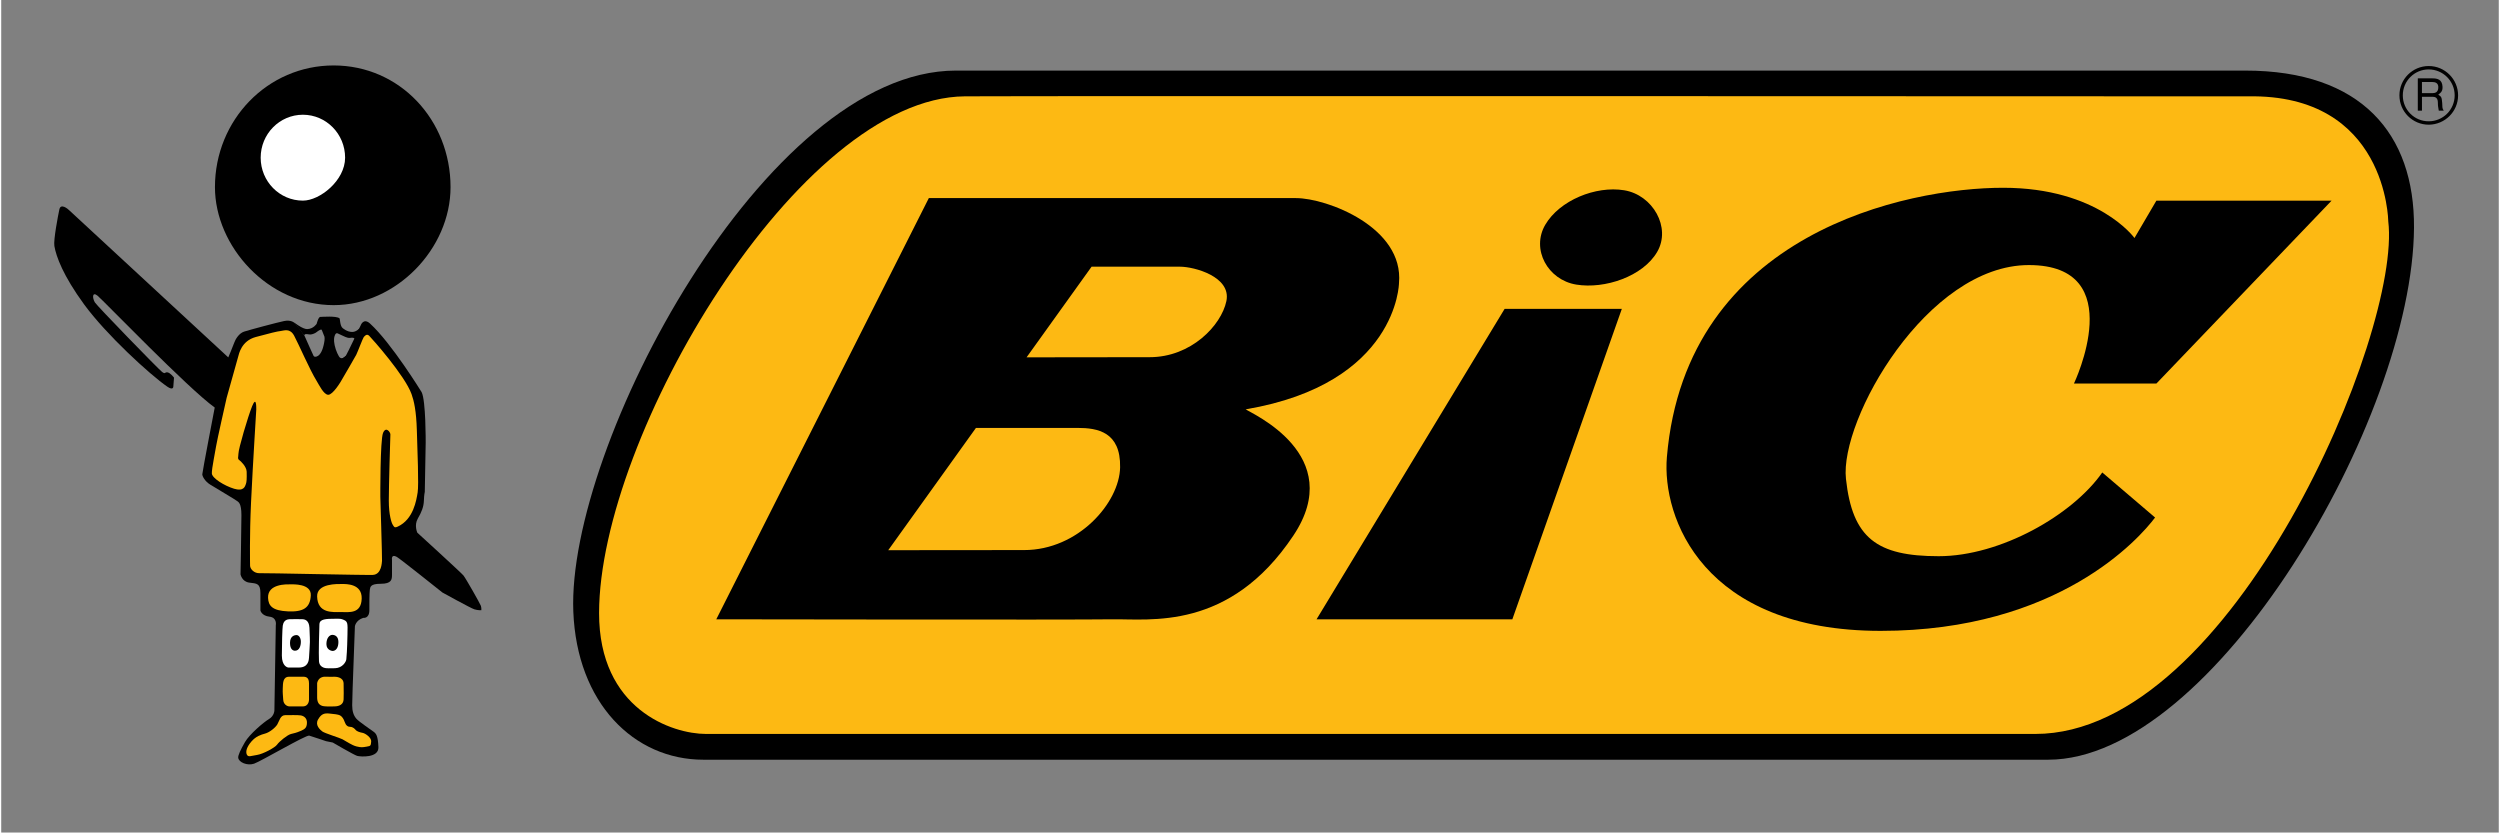 <?xml version="1.0" encoding="UTF-8" standalone="no"?>
<!-- Created with Inkscape (http://www.inkscape.org/) -->
<svg
   xmlns:svg="http://www.w3.org/2000/svg"
   xmlns="http://www.w3.org/2000/svg"
   version="1.0"
   width="1024"
   height="341"
   viewBox="0 0 177 59"
   id="VARG"
   xml:space="preserve"><rect x="0" y="0" width="177" height="59" fill="#808080" stroke="none"/><defs
   id="defs2312" />
<g
   id="g2257">

<path
   d="M 49.764,53.84 C 52.228,53.84 142.511,53.84 145.067,53.84 C 156.752,53.84 170.901,29.74 170.992,16.139 C 171.037,9.473 167.25,5.002 159.034,5.002 L 67.656,5.002 C 54.146,5.002 40.088,31.657 40.544,43.343 C 40.797,49.828 44.834,53.84 49.764,53.84 z "
   id="path2261" />
<path
   d="M 155.747,6.827 C 155.747,6.827 73.133,6.79 68.295,6.827 C 56.519,6.919 42.39,30.933 42.37,43.434 C 42.358,50.29 47.573,52.014 49.947,52.014 C 49.947,52.014 135.117,52.014 144.155,52.014 C 158.122,52.014 170.127,23.546 169.168,15.682 C 169.164,15.655 169.082,6.645 159.217,6.828 L 155.747,6.828 L 155.747,6.827 z "
   style="fill:#fdb913"
   id="path2263" />
<path
   d="M 91.573,37.956 C 87.039,44.752 81.395,43.844 78.701,43.89 C 76.054,43.935 50.676,43.89 50.676,43.89 L 65.739,14.039 C 65.739,14.039 89.565,14.039 91.756,14.039 C 93.947,14.039 99.419,16.103 99.059,20.064 C 99.059,20.064 98.968,27.183 88.196,29.009 C 88.561,29.284 95.396,32.228 91.573,37.956 z M 72.494,38.983 C 76.328,38.983 79.249,35.629 79.295,33.118 C 79.341,30.607 77.698,30.326 76.283,30.326 C 75.279,30.326 69.078,30.326 69.078,30.326 L 62.862,38.992 L 72.494,38.983 z M 81.395,25.313 C 84.316,25.313 86.461,23.076 86.826,21.341 C 87.191,19.606 84.544,18.9 83.54,18.9 C 82.536,18.9 77.273,18.9 77.273,18.9 L 72.666,25.324 L 81.395,25.313 z "
   id="path2265" />
<polygon
   points="107.092,43.89 93.216,43.89 106.544,21.89 114.851,21.89 107.092,43.89 "
   id="polygon2267" />
<path
   d="M 115.018,13.484 C 112.993,13.153 110.438,14.199 109.424,15.931 C 108.412,17.663 109.597,19.838 111.623,20.169 C 113.648,20.499 116.34,19.591 117.353,17.857 C 118.367,16.126 117.044,13.814 115.018,13.484 z "
   id="path2269" />
<path
   d=""
   id="path2271" />
<path
   d="M 148.9,33.483 C 146.801,36.496 141.689,39.417 137.307,39.417 C 132.925,39.417 131.191,38.139 130.735,33.939 C 130.278,29.74 136.486,18.785 143.698,18.785 C 150.909,18.785 146.892,27.183 146.892,27.183 L 152.734,27.183 L 165.15,14.221 L 152.734,14.221 L 151.182,16.868 C 151.182,16.868 148.626,13.307 141.871,13.307 C 135.116,13.307 119.399,16.475 118.045,32.386 C 117.68,36.676 120.601,44.709 133.198,44.709 C 145.795,44.709 151.547,38.137 152.642,36.676 L 148.9,33.483 z "
   id="path2273" />
<path
   d="M 172.038,8.837 C 170.887,8.837 169.959,7.908 169.959,6.758 C 169.953,5.613 170.887,4.679 172.038,4.679 C 173.182,4.679 174.117,5.614 174.117,6.758 C 174.116,7.908 173.182,8.83 172.038,8.837 z M 172.031,4.92 C 171.018,4.92 170.194,5.745 170.199,6.764 C 170.199,7.776 171.018,8.602 172.037,8.596 C 173.049,8.596 173.874,7.776 173.874,6.758 C 173.875,5.745 173.049,4.92 172.031,4.92 z M 171.26,5.553 L 172.284,5.553 C 172.64,5.553 172.983,5.619 173.013,6.138 C 173.026,6.433 172.935,6.541 172.712,6.709 C 172.947,6.86 172.953,6.897 172.99,7.294 C 173.013,7.595 172.972,7.644 173.098,7.842 L 172.748,7.842 L 172.7,7.554 C 172.652,7.283 172.785,6.861 172.309,6.861 L 171.556,6.861 L 171.556,7.842 L 171.261,7.842 L 171.261,5.553 L 171.26,5.553 z M 171.555,5.812 L 171.555,6.601 L 172.29,6.601 C 172.489,6.601 172.681,6.547 172.711,6.252 C 172.753,5.86 172.47,5.812 172.29,5.812 L 171.555,5.812 L 171.555,5.812 z "
   id="path2275" />
<path
   d="M 23.559,4.638 C 18.878,4.638 15.147,8.499 15.147,13.262 C 15.147,17.438 18.878,21.625 23.559,21.625 C 27.984,21.625 31.843,17.633 31.843,13.262 C 31.843,8.499 28.241,4.638 23.559,4.638 z "
   id="path2277" />
<path
   d="M 21.379,14.218 C 22.583,14.218 24.371,12.79 24.371,11.175 C 24.371,9.494 23.032,8.131 21.379,8.131 C 19.727,8.131 18.387,9.494 18.387,11.175 C 18.387,12.856 19.728,14.218 21.379,14.218 z "
   style="fill:#ffffff"
   id="path2279" />
<path
   d="M 24.881,23.525 C 25.2,23.522 25.426,23.224 25.426,23.224 L 25.09,24.087 C 25.09,24.087 25.103,23.983 24.955,23.943 C 24.813,23.906 24.75,23.971 24.577,23.94 C 24.39,23.907 24,23.684 23.84,23.624 C 23.745,23.588 23.688,23.647 23.639,23.778 C 23.591,23.908 23.551,24.08 23.631,24.471 C 23.711,24.862 23.927,25.294 24.007,25.343 C 24.088,25.392 24.168,25.425 24.328,25.31 C 24.488,25.197 24.905,24.822 24.905,24.822 L 23.142,27.545 L 21.747,25.099 L 21.963,25.198 C 21.963,25.198 22.15,25.334 22.364,25.263 C 22.66,25.165 22.804,24.675 22.853,24.447 C 22.901,24.219 22.946,24.02 22.901,23.811 C 22.942,24.004 22.737,23.377 22.693,23.355 C 22.661,23.338 22.477,23.428 22.364,23.526 C 22.252,23.625 22.06,23.689 21.931,23.706 C 21.802,23.723 21.498,23.592 21.474,23.779 L 20.761,22.858 C 20.761,22.858 21.37,23.331 21.682,23.323 C 22.131,23.311 22.355,22.947 22.355,22.947 C 22.355,22.947 22.475,22.459 22.611,22.459 C 22.747,22.459 23.727,22.374 23.973,22.557 C 24.015,22.588 24.005,23.103 24.197,23.25 C 24.2,23.249 24.5,23.53 24.881,23.525 z "
   id="path2281" />
<path
   d="M 28.031,39.464 C 28.254,39.586 31.268,41.991 31.268,41.991 C 31.268,41.991 33.271,43.099 33.528,43.181 C 33.784,43.262 34.025,43.246 34.025,43.246 C 34.025,43.246 34.041,43.083 33.993,42.935 C 33.945,42.789 32.919,40.979 32.759,40.784 C 32.599,40.588 29.489,37.751 29.489,37.751 C 29.489,37.751 29.249,37.23 29.521,36.756 C 29.793,36.284 29.938,35.925 29.954,35.485 C 29.97,35.029 30.018,34.865 30.018,34.865 L 30.082,31.36 C 30.082,31.36 30.098,28.376 29.793,27.79 C 29.793,27.79 27.662,24.32 26.139,22.931 C 25.674,22.507 25.482,23.044 25.482,23.044 C 25.482,23.044 24.512,25.083 24.432,25.197 C 24.352,25.31 23.174,26.127 23.174,26.127 L 22.148,25.246 C 22.148,25.246 21.587,24.023 21.523,23.86 C 21.455,23.687 20.953,23.066 20.866,22.964 C 20.77,22.849 20.53,22.653 20.049,22.751 C 19.569,22.849 17.565,23.387 17.213,23.501 C 16.861,23.615 16.604,24.023 16.508,24.3 C 16.412,24.577 16.091,25.328 16.091,25.328 C 16.091,25.328 4.905,14.99 4.809,14.893 C 4.713,14.794 4.216,14.387 4.12,14.843 C 4.023,15.3 3.694,17.01 3.767,17.437 C 3.895,18.186 4.389,19.537 5.867,21.562 C 7.438,23.713 10.534,26.549 11.765,27.399 C 12.214,27.709 12.198,27.382 12.198,27.382 L 12.246,26.763 C 12.246,26.763 11.99,26.42 11.781,26.388 C 11.573,26.355 11.653,26.55 11.396,26.355 C 11.14,26.16 6.777,21.669 6.637,21.431 C 6.445,21.105 6.445,20.648 6.829,20.958 C 7.214,21.268 13.24,27.529 15.131,28.882 C 15.131,28.882 14.25,33.464 14.25,33.611 C 14.25,33.758 14.442,34.117 14.811,34.344 C 15.18,34.573 16.67,35.453 16.734,35.519 C 16.798,35.584 17.023,35.632 17.023,36.513 C 17.023,37.394 16.959,40.703 16.959,40.703 C 16.959,40.703 17.055,41.224 17.584,41.29 C 18.113,41.355 18.369,41.339 18.369,42.04 C 18.369,42.741 18.369,43.263 18.369,43.263 C 18.369,43.263 18.449,43.638 19.01,43.703 C 19.571,43.768 19.459,44.307 19.459,44.307 L 19.36,50.34 C 19.36,50.34 19.36,50.731 18.975,50.959 C 18.591,51.187 17.597,52.035 17.276,52.589 C 16.956,53.144 16.779,53.533 16.796,53.698 C 16.828,54.024 17.437,54.285 17.918,54.122 C 18.399,53.959 21.604,52.068 21.828,52.133 C 22.053,52.198 23.014,52.525 23.014,52.525 L 23.495,52.623 C 23.495,52.623 25.001,53.504 25.226,53.569 C 25.45,53.633 26.765,53.731 26.732,52.949 C 26.699,52.142 26.572,52.004 26.412,51.873 C 26.251,51.743 25.354,51.155 25.162,50.927 C 24.97,50.699 24.873,50.406 24.873,49.982 C 24.873,49.558 24.937,47.895 24.937,47.895 L 25.065,44.389 C 25.065,44.389 25.113,43.965 25.658,43.786 C 25.658,43.786 26.107,43.867 26.091,43.198 C 26.085,42.935 26.091,41.992 26.123,41.796 C 26.155,41.601 26.154,41.372 26.892,41.372 C 27.677,41.372 27.694,41.062 27.694,40.721 C 27.694,40.411 27.694,39.677 27.694,39.677 C 27.694,39.677 27.614,39.235 28.031,39.464 z "
   id="path2283" />
<path
   d="M 23.175,27.978 C 23.495,27.978 24.04,27.122 24.264,26.698 C 24.264,26.698 25.066,25.329 25.162,25.14 C 25.258,24.952 25.635,23.95 25.69,23.893 C 25.746,23.836 25.891,23.616 26.075,23.795 C 26.259,23.974 28.607,26.608 29.079,27.928 C 29.25,28.407 29.415,29.103 29.456,30.513 C 29.496,31.923 29.6,34.361 29.512,34.899 C 29.424,35.437 29.221,36.804 28.101,37.32 C 27.848,37.437 27.837,37.32 27.748,37.19 C 27.66,37.059 27.468,36.497 27.468,35.469 C 27.468,34.441 27.572,30.936 27.58,30.79 C 27.588,30.643 27.268,30.178 27.059,30.684 C 26.851,31.189 26.867,35.208 26.867,35.208 C 26.867,35.208 27.003,39.644 26.987,39.749 C 26.971,39.855 26.963,40.711 26.338,40.743 C 25.839,40.769 18.67,40.605 18.301,40.621 C 17.932,40.638 17.636,40.328 17.636,40.084 C 17.636,39.976 17.592,37.99 17.705,35.597 C 17.849,32.546 18.076,29.131 18.076,29.013 C 18.076,28.801 18.076,28.059 17.78,28.792 C 17.484,29.525 16.81,31.809 16.81,32.159 C 16.81,32.379 16.722,32.51 16.882,32.616 C 16.963,32.669 17.387,33.064 17.395,33.43 C 17.407,33.961 17.392,34.165 17.339,34.303 C 17.283,34.449 17.203,34.849 16.506,34.637 C 15.809,34.425 14.943,33.887 14.927,33.552 C 14.911,33.219 15.199,31.865 15.232,31.604 C 15.266,31.328 15.977,28.188 15.977,28.188 C 15.977,28.188 16.747,25.433 16.795,25.27 C 16.843,25.107 17.011,24.161 18.037,23.884 C 19.063,23.607 19.559,23.484 19.8,23.459 C 20.04,23.435 20.457,23.231 20.761,23.794 C 21.065,24.357 21.869,26.212 22.34,26.973 C 22.518,27.26 22.854,27.978 23.175,27.978 z "
   style="fill:#fdb913"
   id="path2285" />
<path
   d="M 20.466,41.412 C 20.666,41.412 21.988,41.339 21.94,42.203 C 21.892,43.067 21.427,43.377 20.321,43.328 C 19.216,43.279 18.933,42.936 18.911,42.366 C 18.872,41.355 20.266,41.412 20.466,41.412 z "
   style="fill:#fdb913"
   id="path2287" />
<path
   d="M 24.152,41.388 C 24.457,41.388 25.572,41.364 25.546,42.415 C 25.518,43.524 24.649,43.377 24.071,43.377 C 23.494,43.377 22.42,43.491 22.388,42.269 C 22.365,41.331 23.848,41.388 24.152,41.388 z "
   style="fill:#fdb913"
   id="path2289" />
<path
   d="M 20.434,43.883 C 20.722,43.869 21.139,43.883 21.315,43.883 C 21.491,43.883 21.812,43.932 21.844,44.487 C 21.876,45.041 21.876,45.498 21.876,45.498 C 21.876,45.498 21.828,46.509 21.812,46.623 C 21.796,46.737 21.796,47.308 21.091,47.308 C 20.386,47.308 20.418,47.308 20.354,47.308 C 20.29,47.308 19.889,47.21 19.889,46.46 C 19.889,45.71 19.921,44.52 19.953,44.34 C 19.985,44.159 20.065,43.898 20.434,43.883 z "
   style="fill:#ffffff"
   id="path2291" />
<path
   d="M 23.688,43.85 C 23.896,43.85 24.04,43.844 24.153,43.883 C 24.583,44.031 24.555,44.111 24.538,44.991 C 24.516,46.099 24.474,46.54 24.458,46.72 C 24.442,46.9 24.186,47.34 23.656,47.356 C 23.127,47.373 23.112,47.356 23.112,47.356 C 23.112,47.356 22.551,47.389 22.519,46.85 C 22.487,46.313 22.535,44.617 22.551,44.242 C 22.567,43.867 22.998,43.851 23.688,43.85 z "
   style="fill:#ffffff"
   id="path2293" />
<path
   d="M 21.3,47.959 C 21.508,47.959 21.813,47.926 21.813,48.432 C 21.813,48.938 21.813,49.574 21.813,49.574 C 21.813,49.574 21.829,50.063 21.364,50.063 C 20.899,50.063 20.611,50.063 20.434,50.063 C 20.257,50.063 20.001,49.916 19.985,49.589 C 19.969,49.264 19.937,49.133 19.953,48.775 C 19.969,48.416 19.953,47.96 20.401,47.96 C 20.851,47.959 21.3,47.959 21.3,47.959 z "
   style="fill:#fdb913"
   id="path2295" />
<path
   d="M 23.591,47.959 C 23.719,47.959 24.248,47.976 24.264,48.432 C 24.28,48.888 24.271,49.419 24.264,49.574 C 24.248,49.9 23.992,50.063 23.591,50.063 C 23.19,50.063 23.206,50.079 23.046,50.063 C 22.886,50.046 22.389,50.095 22.389,49.426 C 22.389,49.083 22.389,48.415 22.389,48.415 C 22.389,48.415 22.453,47.942 22.966,47.959 C 23.479,47.976 23.591,47.959 23.591,47.959 z "
   style="fill:#fdb913"
   id="path2297" />
<path
   d="M 25.178,52.899 C 24.842,52.818 24.409,52.508 24.185,52.393 C 23.96,52.279 22.935,51.969 22.758,51.839 C 22.582,51.708 22.229,51.382 22.454,50.99 C 22.678,50.599 22.887,50.534 23.239,50.566 C 23.592,50.599 23.88,50.631 24.008,50.697 C 24.136,50.762 24.264,50.925 24.344,51.17 C 24.425,51.415 24.569,51.513 24.745,51.513 C 24.921,51.513 25.066,51.659 25.13,51.742 C 25.194,51.823 25.419,51.905 25.61,51.937 C 25.803,51.969 26.251,52.279 26.219,52.556 C 26.187,52.833 26.203,52.867 25.898,52.914 C 25.595,52.965 25.515,52.98 25.178,52.899 z "
   style="fill:#fdb913"
   id="path2299" />
<path
   d="M 20.129,50.682 C 20.45,50.682 21.011,50.666 21.219,50.699 C 21.427,50.731 21.683,50.878 21.667,51.237 C 21.651,51.595 21.507,51.677 21.203,51.808 C 20.898,51.938 20.786,51.954 20.53,52.019 C 20.274,52.084 19.697,52.557 19.552,52.77 C 19.407,52.981 18.558,53.438 18.126,53.503 C 17.694,53.568 17.501,53.682 17.404,53.471 C 17.308,53.258 17.404,52.932 17.725,52.557 C 18.046,52.182 18.398,52.069 18.703,51.987 C 19.008,51.906 19.424,51.579 19.569,51.335 C 19.713,51.089 19.777,50.682 20.129,50.682 z "
   style="fill:#fdb913"
   id="path2301" />
<g
   id="g2303">
<path
   d="M 20.819,46.116 C 20.691,46.116 20.466,46.035 20.466,45.561 C 20.466,45.088 20.77,45.007 20.931,45.007 C 21.091,45.007 21.235,45.202 21.235,45.48 C 21.235,45.757 21.139,46.116 20.819,46.116 z "
   id="path2305" />
</g>
<g
   id="g2307">
<path
   d="M 23.479,46.133 C 23.479,46.133 23.046,46.1 23.046,45.644 C 23.046,45.188 23.286,44.992 23.463,44.992 C 23.64,44.992 23.896,45.09 23.896,45.498 C 23.896,45.904 23.719,46.133 23.479,46.133 z "
   id="path2309" />
</g>
</g>
</svg>